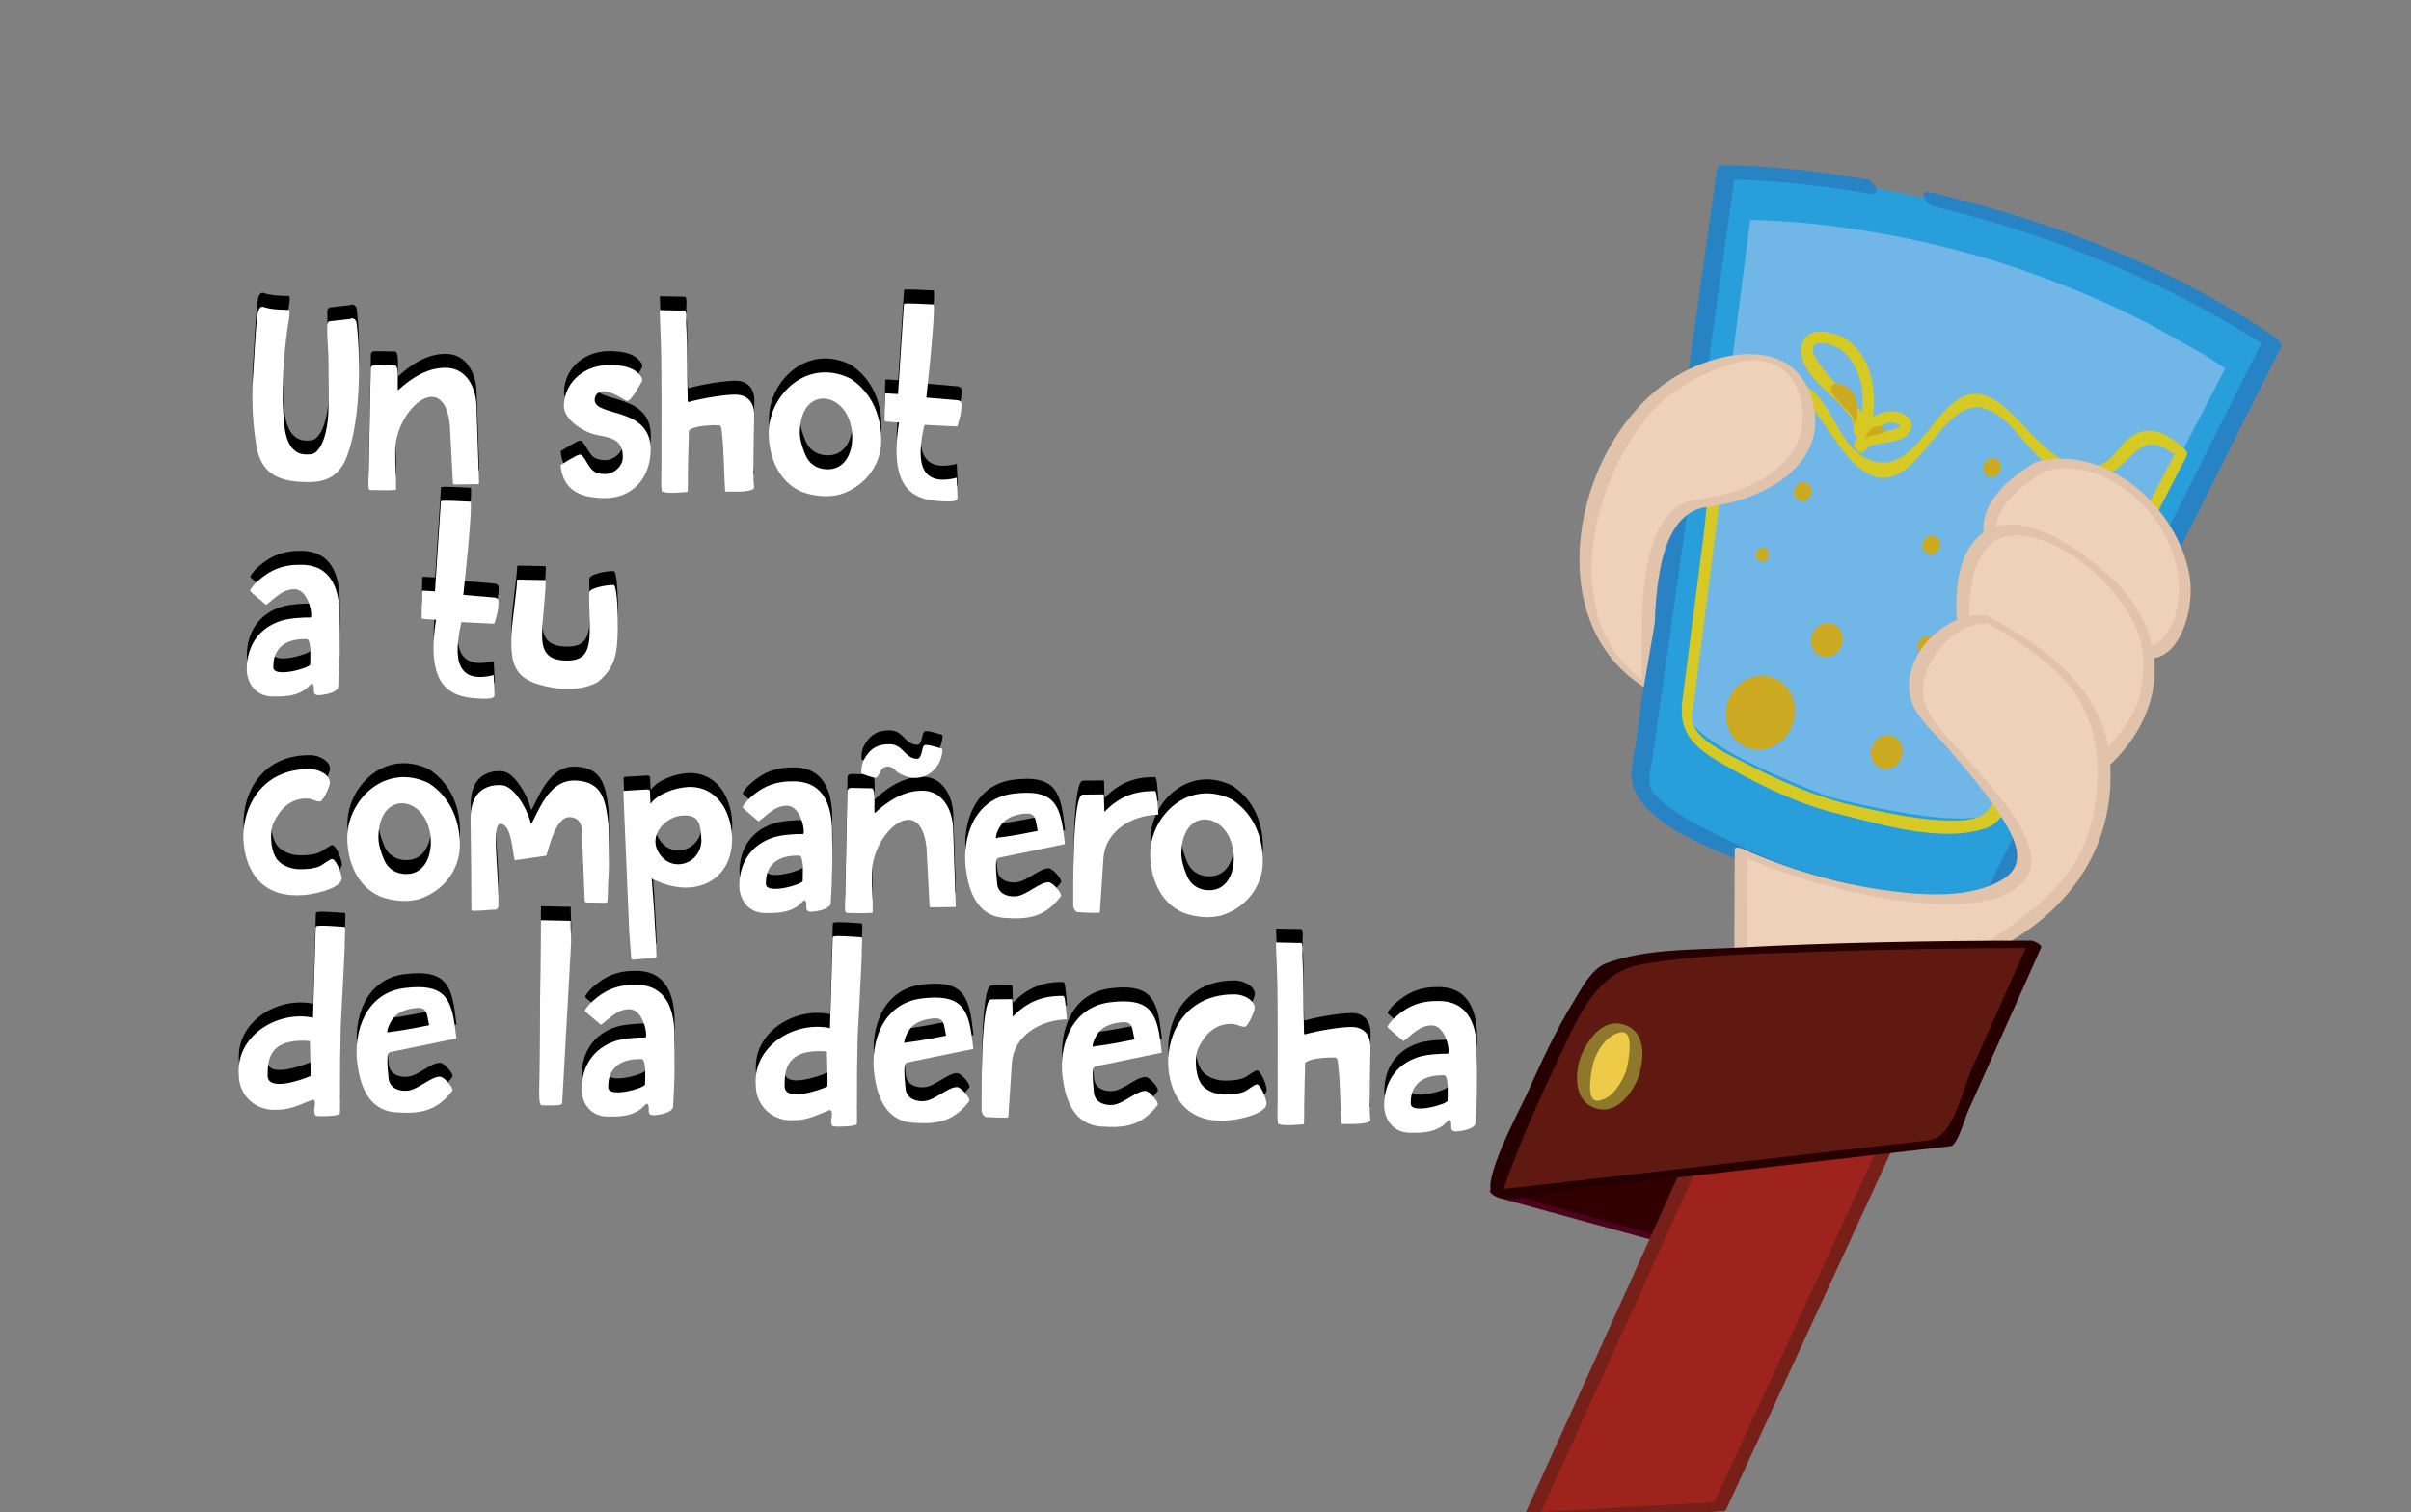 <?xml version="1.0" encoding="utf-8"?>
<!-- Generator: Adobe Illustrator 16.0.0, SVG Export Plug-In . SVG Version: 6.00 Build 0)  -->
<!DOCTYPE svg PUBLIC "-//W3C//DTD SVG 1.1//EN" "http://www.w3.org/Graphics/SVG/1.1/DTD/svg11.dtd">
<svg version="1.1" id="Capa_1" xmlns="http://www.w3.org/2000/svg" xmlns:xlink="http://www.w3.org/1999/xlink" x="0px" y="0px"
	 width="306.914px" height="192.5px" viewBox="0 0 306.914 192.5" enable-background="new 0 0 306.914 192.5" xml:space="preserve">
<rect x="0" y="0" width="306.914" height="192.5" fill="#808080" stroke="none"/>
<path fill="#289EDA" d="M245.918,25.369c3.182,0.739,6.548,1.634,10.037,2.724c20.175,6.305,33.293,15.584,33.293,15.584
	l-34.949,69.649c-2.259,4.5-24.532-1.414-24.532-1.414s-21.675-7.815-20.971-12.801l2.091-14.79l1.208-8.536l7.613-53.834
	c0,0,3.331-0.031,8.864,0.525c2.618,0.263,5.733,0.662,9.219,1.258"/>
<path fill="#2783C3" d="M246.133,26.271c13.453,3.202,26.403,8.296,38.329,15.313c1.172,0.69,2.326,1.415,3.466,2.16
	c1.234,0.804,0.043-0.26,0.175-0.525c-0.563,1.12-1.123,2.241-1.688,3.362c-6.271,12.5-12.544,24.999-18.817,37.498
	c-4.781,9.532-9.566,19.064-14.348,28.597c-2.185,4.352-17.11-0.107-20.712-0.931c-5.065-1.163-9.87-3.426-14.503-5.736
	c-2.62-1.307-5.407-2.761-7.425-4.923c-1.187-1.27-0.421-3.365-0.209-4.865c0.565-3.996,1.131-7.992,1.695-11.987
	c0.894-6.321,1.787-12.642,2.683-18.963c1.545-10.942,3.095-21.881,4.642-32.824c0.45-3.182,0.9-6.365,1.349-9.549
	c0.026-0.178,0.052-0.359,0.078-0.539c-0.679,0.417-0.734,0.586-0.166,0.506c1.117,0.006,2.232,0.071,3.349,0.129
	c4.685,0.248,9.349,0.879,13.976,1.642c1.595,0.262,0.668-1.622-0.428-1.803c-6.053-0.998-12.215-1.811-18.362-1.795
	c-0.315,0.002-0.604,0.209-0.649,0.528c-2.973,21.019-5.945,42.039-8.918,63.059c-0.471,3.326-0.941,6.651-1.412,9.977
	c-0.271,1.932-0.981,4.058-0.188,5.923c2.245,5.287,11.804,8.225,16.581,10.233c4.108,1.726,8.028,2.776,12.402,3.667
	c3.61,0.734,15.336,3.985,18.105-0.148c2.096-3.126,3.525-6.908,5.212-10.263c4.021-8.012,8.039-16.024,12.06-24.035
	c5.975-11.905,11.946-23.807,17.919-35.711c0.197-0.393-0.101-0.88-0.423-1.106c-13.059-9.157-28.805-15.03-44.201-18.695
	C244.14,24.095,245.074,26.018,246.133,26.271"/>
<path fill="#70B7E7" d="M273.679,41.292c-4.917-2.529-11.528-5.495-19.367-7.944c-17.54-5.478-31.514-5.337-31.514-5.337
	l-8.014,62.365c-0.611,4.336,18.236,11.13,18.236,11.13s19.363,5.143,21.328,1.231l28.913-55.837c0,0-1.088-0.771-3.112-1.998"/>
<path fill="#D7C924" d="M267.458,79.093c3.627-7.001,7.251-14.002,10.878-21.004c0.149-0.288,0.072-0.664-0.172-0.877
	c-2.184-1.917-4.474-3.405-7.082-1.493c-0.658,0.484-1.341,1.45-1.882,2.056c-2.903,3.259-6.126,1.414-8.46-0.502
	c-2.162-1.773-3.805-4.072-6.02-5.799c-7.614-5.936-9.477,9.953-16.75,7.062c-4.474-1.777-4.693-8.775-9.549-10.05
	c-2.873-0.756-6.153,2.587-7.73,4.516c-3.362,4.111-3.154,9.916-3.795,14.897c-0.912,7.099-1.824,14.198-2.737,21.294
	c-0.586,4.565,1.947,6.259,5.89,8.511c4.249,2.429,9.07,4.71,13.853,5.886c5.574,1.373,13.533,3.877,19.17,1.746
	c2.711-1.026,4.337-6.836,5.495-9.071c1.546-2.986,5.503-7.876,5.438-11.404c-0.005-0.252-0.179-0.517-0.409-0.619
	c-0.221-0.099-0.438-0.196-0.658-0.294c-0.865-0.384-1.526,0.938-0.654,1.326c0.389,0.173-7.189,14.486-7.845,15.752
	c-1.432,2.767-2.409,3.432-5.789,3.438c-4.209,0.009-8.5-0.97-12.59-1.883c-4.994-1.114-9.812-3.294-14.503-5.736
	c-1.957-1.019-6.505-3.035-6.151-5.782c0.336-2.622,0.674-5.243,1.012-7.865c0.94-7.313,1.879-14.628,2.819-21.941
	c0.364-2.84,0.824-4.752,2.56-7.271c2.054-2.983,5.951-5.74,9.106-1.787c1.81,2.269,3.049,4.81,5.18,6.829
	c7.567,7.174,10.566-9.528,16.9-6.901c4.02,1.667,5.697,6.939,9.984,8.32c1.815,0.586,3.141,0.526,4.95,0.03
	c3.245-0.89,4.353-5.946,8.44-2.886c0.521,0.389,0.806-0.443,0.281,0.565c-0.441,0.854-0.884,1.708-1.324,2.561
	c-1.248,2.408-2.494,4.814-3.741,7.22c-1.811,3.5-3.625,7.001-5.438,10.501C265.696,79.283,267.021,79.939,267.458,79.093"/>
<path fill="#D7C924" d="M237.994,54.858c1.502-4.784,0.117-12.175-6.003-12.627c-2.72-0.2-3.233,2.284-2.229,4.292
	c0.86,1.717,2.581,3.122,3.927,4.44c0.67,0.657,1.315,1.326,1.866,2.089c0.504,0.701,0.287,1.361,0.506,2.116
	c0.097,0.334,0.417,0.503,0.744,0.509c0.495,0.007,0.676-0.122,1.016-0.472c0.663-0.687-0.442-1.667-1.103-0.984
	c0-0.007,0.003-0.011,0.005-0.019c0.246,0.171,0.495,0.341,0.743,0.511c-0.173-0.591,0.021-1.146-0.284-1.766
	c-0.514-1.042-1.314-1.874-2.119-2.697c-0.848-0.866-6.962-6.837-2.976-6.542c3.165,0.234,4.815,3.677,5.009,6.418
	c0.106,1.467-0.111,3.036-0.551,4.44C236.26,55.473,237.71,55.759,237.994,54.858"/>
<path fill="#CBA921" d="M236.201,53.8c0,0,0.854-2.649-0.619-4.137c-1.477-1.491-3.266-0.883-2.182,0.69
	c0.939,1.363,2.838,2.477,2.556,3.434C235.905,53.955,236.156,53.947,236.201,53.8"/>
<path fill="#D7C924" d="M237.512,56.791c0.029-0.088-0.089,0.254,0.006-0.013c0.063-0.171,0.136-0.337,0.209-0.502
	c0.204-0.455,0.462-0.876,0.771-1.268c0.699-0.884,2.264-1.667,3.312-0.875c0.308,0.232-0.761,0.518-0.93,0.569
	c-0.646,0.195-1.327,0.278-1.992,0.396c-0.517,0.092-1.027,0.196-1.511,0.408c-0.229,0.1-0.446,0.225-0.626,0.404
	c-0.043,0.042-0.483,0.554-0.226,0.34c0.243-0.012,0.487-0.025,0.729-0.039c-0.037-0.026-0.074-0.052-0.112-0.077
	c0.138,0.206,0.273,0.414,0.41,0.621c-0.009-0.05-0.017-0.101-0.025-0.153c-0.155-0.931-1.63-0.855-1.474,0.084
	c0.069,0.426,0.189,0.608,0.547,0.848c0.19,0.128,0.554,0.101,0.729-0.04c0.209-0.17,0.313-0.431,0.516-0.576
	c0.286-0.208,0.726-0.261,1.063-0.332c0.989-0.215,1.987-0.312,2.948-0.651c1.354-0.475,2.128-2.007,0.799-3.012
	c-1.345-1.017-3.4-0.555-4.6,0.445c-0.954,0.793-1.622,1.952-1.988,3.128C235.783,57.406,237.23,57.693,237.512,56.791"/>
<path fill="#CBA921" d="M237.464,55.771c0,0,0.391-1.284,1.38-1.469c0.993-0.186,1.535,0.545,0.672,0.872
	c-0.743,0.281-1.798,0.203-1.951,0.66C237.539,55.914,237.443,55.841,237.464,55.771"/>
<path fill="#CBA921" d="M228.252,92.032c-0.782,2.51-3.283,3.959-5.58,3.242c-2.297-0.72-3.527-3.334-2.741-5.841
	c0.782-2.508,3.279-3.96,5.578-3.241C227.807,86.908,229.036,89.523,228.252,92.032"/>
<path fill="#CBA921" d="M234.455,82.064c-0.358,1.147-1.505,1.815-2.559,1.486c-1.054-0.329-1.616-1.528-1.257-2.679
	s1.506-1.816,2.559-1.486C234.252,79.716,234.814,80.916,234.455,82.064"/>
<path fill="#CBA921" d="M242.074,96.351c-0.361,1.147-1.506,1.815-2.56,1.487c-1.054-0.332-1.615-1.529-1.257-2.68
	c0.358-1.149,1.504-1.814,2.558-1.485C241.87,94,242.433,95.199,242.074,96.351"/>
<path fill="#CBA921" d="M246.427,82.626c-0.214,0.681-0.895,1.074-1.519,0.881c-0.626-0.196-0.96-0.908-0.746-1.591
	c0.213-0.681,0.892-1.075,1.518-0.88C246.305,81.231,246.639,81.942,246.427,82.626"/>
<path fill="#CBA921" d="M251.452,91.004c-0.208,0.673-0.884,1.064-1.504,0.872c-0.619-0.195-0.949-0.899-0.739-1.574
	c0.212-0.677,0.884-1.067,1.505-0.873C251.332,89.622,251.665,90.326,251.452,91.004"/>
<path fill="#CBA921" d="M268.948,64.323c-0.21,0.675-0.884,1.067-1.505,0.873c-0.619-0.194-0.948-0.897-0.737-1.574
	c0.21-0.674,0.883-1.065,1.504-0.871C268.828,62.943,269.158,63.648,268.948,64.323"/>
<path fill="#CBA921" d="M259.258,76.411c-0.203,0.646-0.847,1.02-1.438,0.833c-0.592-0.186-0.909-0.857-0.707-1.506
	c0.201-0.646,0.846-1.019,1.437-0.834C259.142,75.088,259.46,75.763,259.258,76.411"/>
<path fill="#CBA921" d="M254.65,59.856c-0.2,0.648-0.845,1.021-1.438,0.837c-0.593-0.186-0.909-0.861-0.706-1.508
	c0.2-0.646,0.845-1.02,1.437-0.834C254.536,58.536,254.854,59.211,254.65,59.856"/>
<path fill="#CBA921" d="M246.931,69.733c-0.2,0.645-0.845,1.021-1.438,0.836c-0.592-0.186-0.907-0.861-0.707-1.507
	c0.203-0.648,0.846-1.021,1.438-0.834C246.815,68.413,247.134,69.088,246.931,69.733"/>
<path fill="#CBA921" d="M230.568,62.915c-0.201,0.647-0.847,1.021-1.438,0.835c-0.593-0.185-0.911-0.859-0.708-1.505
	c0.202-0.645,0.846-1.02,1.438-0.834C230.453,61.595,230.771,62.27,230.568,62.915"/>
<path fill="#CBA921" d="M225.129,70.866c-0.15,0.482-0.63,0.759-1.07,0.621c-0.441-0.135-0.677-0.64-0.527-1.121
	c0.15-0.481,0.632-0.758,1.072-0.621C225.042,69.882,225.28,70.385,225.129,70.866"/>
<path fill="#EED1B9" d="M216.72,64.059c0,0,15.156-1.616,13.414-12.31c-1.745-10.691-14.584-5.864-20.353-0.098
	c-4.648,4.65-15.328,26.973-0.02,35.761l0.574-12.221c0,0,0.746-6.54,1.995-8.631C213.684,64.3,216.72,64.059,216.72,64.059"/>
<path fill="#E1C2AA" d="M217.33,64.536c7.025-0.822,15.836-5.334,13.309-13.784c-2.42-8.086-12.012-6.113-17.515-2.715
	c-12.559,7.758-17.664,30.922-3.7,39.529c0.155,0.096,1.114,0.6,1.133,0.157C210.833,81.846,209.282,65.524,217.33,64.536
	c0.553-0.068-0.79-1.009-1.223-0.956c-8.522,1.047-6.849,17.337-7.139,23.521c0.378,0.053,0.757,0.106,1.134,0.158
	c-11.8-7.274-7.927-25.101-0.362-34.272c2.076-2.518,5.04-4.452,8.033-5.71c1.781-0.749,3.932-1.506,5.896-1.393
	c4.783,0.276,6.509,5.167,5.6,9.068c-1.292,5.551-8.091,8.036-13.162,8.627C215.557,63.645,216.897,64.586,217.33,64.536"/>
<path fill="#EED1B9" d="M259.699,59.407c3.127-1.071,12.953,0.039,17.111,9.948c4.158,9.906-2.642,16.537-5.483,13.266
	C268.488,79.349,240.474,70.381,259.699,59.407"/>
<path fill="#E1C2AA" d="M260.264,59.978c9.874-2.67,20.367,10.201,16.211,19.438c-2.334,5.184-5.592,2.029-9.012,0.164
	c-3.933-2.144-8.335-4.179-11.429-7.512c-4.68-5.044-0.361-9.341,4.363-12.158c0.607-0.362-0.82-1.347-1.396-1.005
	c-5.91,3.525-9.253,8.529-3.679,14.025c4.364,4.302,10.386,6.538,15.409,9.883c5.968,3.97,8.828-4.567,7.998-9.493
	c-1.43-8.512-10.483-16.949-19.595-14.483C258.316,59.059,259.653,60.142,260.264,59.978"/>
<path fill="#EED1B9" d="M249.919,79.086c0,0-1.498-18.03,13.053-9.186c14.553,8.845,10.248,18.143,9.767,20.666
	c-0.481,2.527-5.444,6.867-5.444,6.867S249.312,85.673,249.919,79.086"/>
<path fill="#E1C2AA" d="M250.744,79.337c-0.342-4.551,0.638-11.813,6.699-11.16c5.701,0.614,12.554,6.745,14.586,11.998
	c0.991,2.559,0.998,5.223,0.45,7.871c-0.655,3.174-2.363,4.948-4.363,7.449c-0.908,1.138-1.888,1.126-0.554,1.45
	c-0.727-0.176-1.752-1.202-2.33-1.613C260.545,91.986,250.674,85.856,250.744,79.337c0.009-0.712-1.64-1.304-1.649-0.502
	c-0.049,4.643,4.745,8.673,7.894,11.45c3.095,2.727,6.409,5.251,9.857,7.52c0.29,0.19,0.825,0.422,1.141,0.143
	c8.335-7.404,8.557-17.899-0.22-25.316c-3.608-3.048-11.397-8.644-16.012-4.224c-2.575,2.467-2.911,7.079-2.66,10.428
	C249.148,79.544,250.803,80.11,250.744,79.337"/>
<path fill="#EED1B9" d="M253.031,78.908c0,0,9.788,5.155,12.953,10.952c3.169,5.796,1.756,14.738-0.303,19.215
	c-2.98,6.478-13.404,11.943-13.404,11.943l-30.697,1.756l0.057-14.32c0,0,22.658,10.229,34.561,3.698
	c6.73-3.69-11.479-19.984-12.185-22.908C243.311,86.32,246.866,77.555,253.031,78.908"/>
<path fill="#E1C2AA" d="M252.84,79.291c3.383,1.811,6.734,4.069,9.46,6.773c4.906,4.865,5.502,11.752,4.029,18.225
	c-1.166,5.13-4.049,8.743-8.172,11.948c-1.695,1.319-4.924,3.831-6.561,4.245c-4.895,1.238-11.041,0.631-16.065,0.919
	c-4.791,0.274-9.581,0.548-14.371,0.823c0.41,0.276,0.82,0.553,1.23,0.83c0.019-4.773,0.036-9.547,0.055-14.321
	c-0.334,0.035-0.668,0.069-1.001,0.103c4.898,2.192,10.125,3.834,15.374,4.928c5.11,1.064,17.111,3.212,21.01-1.879
	c3.059-3.994-4.132-11.403-6.347-14.075c-1.914-2.311-4.608-4.615-6.052-7.262c-2.481-4.552,2.804-11.731,7.833-11.109
	c1.139,0.14,0.177-0.982-0.462-1.061c-5.327-0.658-11.378,5.644-9.398,11.119c0.719,1.99,2.971,3.915,4.306,5.478
	c2.413,2.825,4.914,5.647,6.91,8.793c1.66,2.618,3.693,6.056,0.427,8.124c-4.062,2.572-10.31,2.108-14.824,1.489
	c-6.274-0.859-12.604-2.722-18.393-5.31c-0.197-0.088-1.001-0.38-1.002,0.102c-0.019,4.774-0.037,9.547-0.055,14.32
	c-0.002,0.474,0.842,0.853,1.229,0.831c6.251-0.356,12.502-0.714,18.752-1.072c4.239-0.243,9.745,0.503,13.58-1.511
	c9.364-4.922,15.099-13.271,14.249-24.039c-0.695-8.814-8.098-14.29-15.357-18.176C252.294,78.028,251.907,78.792,252.84,79.291"/>
<polygon fill="#310000" points="210.961,157.644 214.855,149.154 190.437,152.007 "/>
<path fill="#4D031E" d="M211.746,158.041c1.299-2.831,2.597-5.661,3.896-8.49c0.227-0.494-1.067-0.932-1.387-0.895
	c-8.139,0.95-16.279,1.899-24.419,2.852c-0.722,0.084,0.681,0.92,0.861,0.97c6.841,1.88,13.681,3.758,20.521,5.637
	c1.1,0.302-0.014-0.802-0.521-0.94c-6.84-1.88-13.681-3.758-20.523-5.638c0.288,0.324,0.572,0.646,0.861,0.97
	c8.139-0.95,16.279-1.9,24.419-2.851c-0.464-0.299-0.925-0.599-1.386-0.896c-1.299,2.83-2.599,5.659-3.896,8.49
	C209.961,157.715,211.544,158.484,211.746,158.041"/>
<polygon fill="#9F231D" points="218.934,191.814 239.958,146.191 214.855,149.155 194.9,193.189 "/>
<path fill="#77201A" d="M219.721,192.21c7.007-15.209,14.016-30.415,21.022-45.623c0.25-0.539-0.785-1.03-1.187-0.984
	c-7,0.827-13.999,1.655-20.998,2.479c-0.597,0.071-4.181-0.007-4.499,0.701c-0.796,1.753-1.591,3.506-2.385,5.261
	c-5.854,12.917-11.708,25.832-17.561,38.749c-0.253,0.556,0.788,1.006,1.188,0.981c8.011-0.458,16.022-0.915,24.033-1.375
	c1.019-0.058-0.188-1.208-0.802-1.174c-8.012,0.459-16.023,0.917-24.035,1.375c0.395,0.328,0.792,0.655,1.188,0.983
	c5.662-12.495,11.325-24.991,16.988-37.485c0.934-2.059,1.866-4.119,2.8-6.177c0.252-0.56-0.468-0.151,0.521-0.267
	c1.375-0.163,2.751-0.325,4.125-0.488c6.746-0.796,13.493-1.592,20.239-2.388c-0.396-0.329-0.793-0.656-1.188-0.984
	c-7.007,15.208-14.016,30.416-21.022,45.623C217.861,192.035,219.44,192.814,219.721,192.21"/>
<path fill="#601911" d="M259.051,120.224l-11.262,25.226c0,0-56.652,6.518-57.353,6.558c-0.7,0.039,9.538-25.596,14.279-28.675
	C209.456,120.25,259.051,120.224,259.051,120.224"/>
<path fill="#260000" d="M258.264,119.828c-2.405,5.391-4.814,10.781-7.222,16.172c-1.35,3.027-2.34,8.811-5.566,9.181
	c-13.783,1.584-27.565,3.17-41.349,4.746c-4.68,0.534-9.358,1.086-14.041,1.59c0.551-0.059,0.976,0.972,1.46-0.531
	c0.402-1.255,0.896-2.484,1.374-3.714c1.574-4.039,3.341-8.008,5.215-11.918c2.418-5.049,4.701-11.47,10.723-12.549
	c7.307-1.31,14.941-1.356,22.339-1.621c9.486-0.341,18.983-0.49,28.472-0.499c0.481,0-0.832-0.926-1.236-0.924
	c-12.5,0.009-25.021,0.225-37.502,0.897c-5.25,0.281-11.473,0.091-16.476,1.99c-1.913,0.726-3.177,3.288-4.167,4.899
	c-2.314,3.762-4.167,7.835-5.97,11.86c-0.667,1.486-6.105,11.557-4.205,12.723c2.036,1.247,6.784-0.315,8.927-0.561
	c14.576-1.659,29.147-3.336,43.718-5.012c1.854-0.211,3.706-0.425,5.561-0.639c0.841-0.094,1.871-3.688,2.169-4.36
	c3.118-6.98,6.234-13.96,9.35-20.94C260.002,120.247,258.415,119.49,258.264,119.828"/>
<path fill="#EECA49" d="M207.751,136.833c-0.999,2.667-3.074,4.353-4.632,3.767c-1.562-0.583-2.017-3.22-1.019-5.886
	c1.001-2.665,3.076-4.352,4.636-3.766C208.296,131.531,208.751,134.169,207.751,136.833"/>
<path fill="#8E782B" d="M206.966,136.437c-0.632,1.518-1.683,3.436-3.501,3.692c-1.853,0.261-0.757-4.488-0.579-5.02
	c0.516-1.53,1.767-3.447,3.504-3.692C208.241,131.157,207.145,135.904,206.966,136.437c-0.222,0.654,1.37,1.387,1.572,0.792
	c0.683-2.027,1.112-5.385-1.269-6.554c-2.81-1.379-4.961,1.259-5.955,3.643c-0.819,1.966-1.023,5.431,1.271,6.555
	c2.809,1.378,4.959-1.258,5.953-3.644C208.799,136.601,207.215,135.837,206.966,136.437"/>
<polygon fill="#2783C3" points="208.809,90.017 212.12,70.791 212.661,80.277 210.518,94.202 "/>
<path d="M32.798,38.313c0.035-0.289,0.163-1.058,0.65-1.047c1.029,0.363,2.233,0.387,3.322,0.409l0.087,0.114
	c0,0,0.023,0.234,0.021,0.317c-0.003,0.116-0.039,0.43-0.039,0.488c-0.589,3.489-1.194,9.271-0.573,14.194
	c0.2,1.469,0.851,3.261,2.657,3.296c0.492,0.008,0.979,0.021,1.357-0.344c1.197-1.154,1.51-3.76,1.543-5.25
	c0.038-1.923,0.022-4.018,0.002-5.939c0.007-1.667-0.189-3.305-0.156-4.94c0.004-0.144,0.123-0.458,0.294-0.481l2.62-0.295
	c0.023-0.026,0.201-0.079,0.256-0.078c0.205,0.005,0.433,0.151,0.453,0.354c0.001-0.06,0.036-0.086,0.036-0.086
	c0.167,0.003,1.24,10.871-1.128,17.254c-0.91,2.42-2.479,3.365-5.062,3.312l-0.404-0.009c-3.324-0.066-5.542-1.115-6.096-4.714
	c-0.409-2.505-0.536-4.918-0.488-7.44C32.6,39.458,32.734,38.597,32.798,38.313"/>
<path d="M47.212,45.09c0.003-0.229,0.267-0.398,0.495-0.392l2.583,0.049c0.603,0.012,0.262,2.736,0.393,3.167
	c2.956-2.724,5.082-2.882,6.173-2.862c2.467,0.051,3.682,2.373,3.806,4.638l0.346,10.083c-0.001,0.03-0.062,0.087-0.087,0.085
	l-3.076,0.054c-0.056-0.031-0.167-0.094-0.167-0.122l-0.394-7.499c-0.801-7.247-6.847-1.943-6.952,3.189
	c-0.035,1.61,0.134,3.22,0.104,4.824l-0.007,0.288c-0.893,0.069-1.636,0.052-2.526,0.036l-0.804-0.017l-0.17-0.205
	c0,0-0.024-0.172-0.022-0.257L47.212,45.09z"/>
<path d="M73.822,56.1c0.11,0.004,0.173,0.003,0.284,0.092c1.009,1.224,0.958,2.346,2.879,2.384c1.121,0.021,2.289-0.928,2.313-2.105
	c0.043-2.152-1.327-2.524-3.187-2.849c-1.631-0.26-4.351-1.926-4.315-3.732c0.066-3.186,2.833-5.252,5.845-5.192
	c1.374,0.03,2.922,0.147,3.846,1.313l0.03,0.029c0.167,0.205,0.255,0.349,0.247,0.579c0,0.026-0.03,0.142-0.03,0.142
	c-0.3,0.542-1.398,2.499-1.802,2.489l-0.203-0.002l-0.195-0.121c-0.713-0.415-1.817-1.069-2.653-1.085
	c-0.627-0.013-1.153,0.408-1.166,1.069c-0.044,2.265,7.245,0.775,7.13,6.485c-0.068,3.413-2.246,6.123-6.005,6.045
	c-2.236-0.045-4.434-0.575-5.194-2.884c-0.079-0.231-0.271-0.813-0.261-1.329C71.384,57.428,73.475,56.092,73.822,56.1"/>
<path d="M84.187,60.042C84.165,52.752,84.342,45.35,84,38.081l0.009-0.374l3.185,0.066c0.055,0.002,0.113,0.062,0.115,0.088
	c0.161,0.608,0.036,0.808,0.053,1.466c0.207,4.194,0.085,5.798,0.2,9.961c0.03,0.117,0.084,0.117,0.143,0.119
	c0.029,0.001,0.086-0.026,0.086-0.026c1.385-0.401,4.469-0.944,5.905-0.913c1.55,0.028,2.356,1.078,2.328,2.597l-0.082,8.266
	c-0.001,0.143,0.044,0.692,0.067,0.833l-0.003,0.141c-0.009,0.577-2.535,0.527-3.278,0.51l-0.317-0.002l-0.084-0.09
	c-0.115-1.409-0.148-5.369-0.4-7.271c-0.023-0.227-0.034-1.093-0.377-1.103c-0.832-0.016-3.274,0.052-3.832,0.702
	c-0.033,0.202-0.074,3.673-0.078,3.845l-0.077,3.874l-0.059,0.085c-0.518,0.017-2.505,0.294-3.244-0.067
	C84.263,60.673,84.188,60.156,84.187,60.042"/>
<path d="M108.258,46.411c2.946,1.921,4.001,5.071,3.937,8.083c-0.054,2.756-1.859,5.443-4.865,6.557
	c-1.561,0.573-3.564,0.392-5.19-0.188c-3.243-1.356-4.32-4.911-4.259-7.66C97.971,48.44,102.771,43.742,108.258,46.411
	 M102.523,56.08c0.436,1.128,1.424,1.864,2.775,1.89c2.38,0.05,3.17-2.205,3.203-3.868c0.12-5.994-6.537-7.306-6.667-0.908
	C101.812,54.17,102.141,55.147,102.523,56.08"/>
<path d="M115.077,36.933c0.086-0.087,0.175-0.144,3.816,0.046c0.019,0.49,0.106,1.953-0.957,11.863l3.954,0.339
	c0.426,0.035,0.536,0.325,0.529,0.612c-0.021,1.092-0.204,1.545-0.507,2.627c-0.005,0.115-0.176,0.086-0.288,0.084l-3.932-0.193
	c-1.041,4.539-0.706,7.935,4.112,6.738c-0.012,0.692,0.104,1.781,0.089,2.619c-0.006,0.427-0.955,0.407-1.351,0.4
	c-3.848-0.077-7.503-0.955-6.088-10.053c-0.145-0.004-1.546-0.09-1.665-0.118c-0.054-0.003-0.166-0.094-0.166-0.094l0.071-3.439
	c0,0,0.114-0.059,0.171-0.056l1.465,0.087L115.077,36.933z"/>
<path d="M31.429,83.273c0.06-2.754,1.454-5.047,4.311-5.995c1.131-0.379,3.058-0.456,3.8-0.438c0.347,0.004-0.158-3.565-2.022-3.603
	c-1.55-0.032-2.546,1.211-3.625,1.991c0,0-2.033-1.704-2.034-1.759c0.007-0.288,0.446-0.684,0.623-0.936
	c1.903-1.855,3.664-2.45,5.989-2.404c3.845,0.077,4.722,3.281,4.782,6.323l-0.005,0.26c0.083,2.988,0.019,6.057-0.187,9.034
	c-0.09,0.287-0.563,0.822-2.402,0.986l-0.115-0.002c-1.06-0.021-0.205-1.18-0.827-1.479c-0.439,0.306-0.59,0.652-1.11,0.923
	c-1.104,0.697-2.571,0.755-3.92,0.727c-2.146-0.042-3.205-1.702-3.259-3.425L31.429,83.273z M39.502,82.807l0.015-0.716
	c0.022-0.975,0.025-2.495-0.465-2.509c-4.389-0.086-4.248,3.075-4.234,3.677C34.962,84.55,39.495,83.267,39.502,82.807"/>
<path d="M56.138,62.048c0.089-0.082,0.177-0.142,3.819,0.049c0.015,0.489,0.102,1.953-0.956,11.864l3.948,0.335
	c0.434,0.041,0.544,0.328,0.537,0.613c-0.026,1.092-0.208,1.549-0.514,2.627c-0.002,0.117-0.175,0.086-0.287,0.084l-3.93-0.193
	c-1.04,4.54-0.708,7.932,4.113,6.741c-0.02,0.688,0.105,1.78,0.088,2.611c-0.009,0.433-0.955,0.413-1.357,0.403
	c-3.844-0.078-7.499-0.953-6.078-10.054c-0.149-0.003-1.551-0.087-1.667-0.117c-0.055,0-0.167-0.091-0.167-0.091l0.07-3.439
	c0,0,0.115-0.059,0.177-0.058l1.458,0.088L56.138,62.048z"/>
<path d="M65.834,72.116l0.087-0.109l3.445,0.07c0.173,0.001,0.11,0.258,0.109,0.287c-0.046,2.208-0.401,4.354-0.446,6.533
	c-0.043,2.18,0.593,3.371,3.001,3.422l0.114-0.002c2.384,0.049,2.895-1.262,2.947-3.7c0.029-1.634-0.106-3.272-0.071-4.938
	c0.012-0.632,2.368-0.984,2.854-0.973l0.319,0.007c0.422,0.524,0.49,4.142,0.476,4.801l-0.021,1.032
	c-0.055,2.754-0.269,4.675-2.543,6.521c-2.202,1.189-4.982,1.024-7.468,0.309c-3.335-0.984-3.581-3-3.517-6.242
	C65.253,76.812,65.81,73.407,65.834,72.116"/>
<path d="M37.502,112.203c-5.361-0.108-6.553-4.871-6.5-7.649l0.003-0.255c0.231-4.358,3.068-8.265,8.576-8.152
	c1,0.021,2.453,0.711,2.428,1.745c-0.003,0.403-0.847,2.392-1.278,2.381c-0.575-0.013-0.998-0.364-1.627-0.376
	c-2.181-0.045-3.475,1.422-4.254,3.069c-0.508,1.053-0.407,3.32,0.256,4.396c0.499,0.93,1.75,1.473,2.867,1.522l0.264,0.006
	c0.796,0.015,1.895-0.076,2.586-0.438c0.232-0.109,1.195-0.865,1.485-0.858c0.458,0.012,1.221,1.862,1.209,2.465
	c-0.023,1.376-4.091,2.156-5.179,2.135C38.049,112.212,37.765,112.209,37.502,112.203"/>
<path d="M54.609,97.943c2.947,1.919,4.004,5.073,3.942,8.083c-0.058,2.755-1.862,5.445-4.866,6.559
	c-1.562,0.573-3.568,0.391-5.193-0.188c-3.244-1.357-4.32-4.911-4.263-7.663C44.326,99.973,49.125,95.276,54.609,97.943
	 M48.88,107.611c0.432,1.13,1.425,1.867,2.774,1.894c2.379,0.047,3.173-2.205,3.203-3.868c0.122-5.997-6.537-7.306-6.667-0.912
	C48.172,105.702,48.494,106.683,48.88,107.611"/>
<path d="M59.92,102.266c0.068-3.471,2.206-4.117,3.755-4.087l0.203,0.009c1.573,0.085,3.239,2.961,3.748,4.923l0.083-0.085
	l0.239-0.453c1.077-2.218,2.428-5.029,5.208-4.976c3.645,0.075,3.963,2.665,4.312,5.54c0.185,6.231-0.056,6.858-0.113,9.667
	c-0.002,0.177-0.006,0.374-0.295,0.369l-2.38-0.047c-0.059-0.001-0.227-0.123-0.226-0.178l-0.286-7.007
	c-0.059-1.35,0.33-3.637-1.652-3.679c-1.921-0.039-2.758,4.621-2.966,4.904l-4,0.583c-0.325-1.098-0.399-4.599-1.83-4.629
	c-0.318-0.006-0.467,0.304-0.576,1.449c-0.056,2.897,0.37,5.863,0.315,8.589l-0.01,0.518c-0.06,0.227-0.179,0.338-0.378,0.362
	c-0.86,0.012-1.871,0.163-2.79,0.144c-0.027,0.001-0.228,0.023-0.252-0.118L59.92,102.266z"/>
<path d="M79.381,99.215c-0.026-0.088-0.017-0.317,0.178-0.312l2.875-0.17c0.028,0,0.17,0.031,0.198,0.061
	c0.028,0,0.116,0.087,0.116,0.087l0.079,1.699c0.828-1.249,3.112-2.065,4.693-2.147c0.142,0.004,0.284-0.02,0.429-0.017
	c3.183,0.062,5.054,2.855,5.243,6.161c0.025,0.231,0.023,0.428,0.017,0.629c-0.104,5.365-5.031,7.56-10.229,4.876
	c0.303,3.649,0.315,4.222,0.529,7.901c0.018,0.515,0.075,1.979,0.073,2.069l-0.088,0.115c0,0-1.353,0.113-1.897,0.16l-1.095,0.092
	l-0.113-0.088c0-0.029-0.141-1.523-0.273-3.477C79.374,99.502,79.381,99.387,79.381,99.215 M83.988,106.97
	c1.701,2.447,5.257,1.196,5.317-1.756c0.005-0.116-0.021-0.231-0.025-0.344c-0.104-1.634-0.229-2.793-2.063-2.83
	c-0.117-0.001-0.259,0.025-0.401,0.025C84.889,102.167,82.316,104.529,83.988,106.97"/>
<path d="M94.129,110.848c0.057-2.755,1.452-5.05,4.31-5.995c1.128-0.383,3.053-0.456,3.796-0.442
	c0.346,0.006-0.154-3.562-2.019-3.602c-1.55-0.029-2.552,1.212-3.629,1.997c0,0-2.031-1.706-2.034-1.762
	c0.01-0.288,0.447-0.684,0.625-0.935c1.905-1.858,3.664-2.452,5.99-2.409c3.844,0.08,4.727,3.284,4.781,6.324l-0.008,0.26
	c0.083,2.986,0.021,6.056-0.182,9.035c-0.093,0.285-0.562,0.823-2.402,0.986l-0.113-0.002c-1.062-0.021-0.205-1.179-0.835-1.482
	c-0.431,0.307-0.589,0.651-1.105,0.927c-1.104,0.694-2.571,0.753-3.921,0.724c-2.148-0.044-3.206-1.7-3.256-3.423L94.129,110.848z
	 M102.201,110.383l0.012-0.717c0.025-0.976,0.027-2.494-0.462-2.507c-4.39-0.086-4.252,3.072-4.235,3.674
	C97.662,112.127,102.197,110.842,102.201,110.383"/>
<path d="M107.888,98.929c0.006-0.229,0.267-0.396,0.493-0.391l2.582,0.053c0.606,0.012,0.265,2.731,0.396,3.167
	c2.952-2.728,5.078-2.886,6.169-2.862c2.47,0.051,3.684,2.371,3.813,4.64l0.339,10.081c0.002,0.027-0.061,0.085-0.088,0.083
	l-3.069,0.054c-0.056-0.028-0.175-0.088-0.171-0.116l-0.393-7.501c-0.805-7.246-6.849-1.947-6.955,3.19
	c-0.026,1.607,0.137,3.22,0.105,4.826l-0.008,0.284c-0.89,0.07-1.635,0.056-2.525,0.038l-0.802-0.017l-0.172-0.205
	c0,0-0.021-0.176-0.019-0.259L107.888,98.929z M110.183,94.614c0.74-1.16,1.641-1.663,3.134-1.63
	c1.691,0.032,1.887,1.815,3.437,1.847c0.742,0.019,0.521-1.767,1.066-1.755c0.345,0.005,0.633,0.012,2.173,0.506
	c-0.041,2.033-1.513,3.727-3.607,3.687c-0.661-0.015-1.368-0.29-1.965-0.616c-0.425-0.268-0.76-0.82-1.307-0.831
	c-1.264-0.024-1.004,1.445-1.72,1.428c-0.2-0.002-1.63-0.434-1.743-0.608C109.675,95.551,109.824,95.211,110.183,94.614"/>
<path d="M122.957,108.762c-0.468-3.88,1.042-8.876,6.07-9.494c4.893-0.588,5.922,1.127,6.41,5.27l0.151,1.152l-8.47,1.745
	c-0.035,0.003-0.207,0.173-0.236,0.258c-0.063,0.173-0.188,0.654,0.08,3.13c0.147,1.178,1.316,1.633,2.433,1.513
	c1.384-0.175,2.966-1.808,4.112-1.783c0.486,0.009,1.527,1.206,1.573,1.638l-0.004,0.145c-2,2.6-4.044,2.99-7.198,2.752
	C124.298,114.846,123.302,111.522,122.957,108.762 M127.783,102.862c-0.382,0.334-0.971,1.357-0.986,1.96l-0.006,0.116l0.264-0.053
	c0.026-0.003,0.08-0.028,0.114-0.029c0.776-0.098,1.579-0.167,4.952-0.845c0,0,0.002-0.03-0.026-0.113
	c-0.05-0.348-0.263-1.271-0.26-1.303c-0.239-0.862-0.843-0.849-1.648-0.747C129.381,101.945,128.338,102.271,127.783,102.862"/>
<path d="M136.636,113.514c0.028-1.375-0.179-14.007,1.202-14.124c0.173,0.003,1.666-0.021,2.699-0.031l0.071,2.24
	c1.698-1.773,3.643-2.713,6.452-2.656c0.17,0.206,0.224,0.378,0.424,2.997c-3.496,0.07-6.755,2.157-6.995,5.512l-0.451,6.876
	l-0.063,0.088c-0.03,0.025-0.864,0.069-2.812-0.059C136.853,114.233,136.63,113.829,136.636,113.514"/>
<path d="M156.824,100.002c2.951,1.924,4.004,5.078,3.944,8.085c-0.06,2.759-1.862,5.446-4.866,6.561
	c-1.564,0.574-3.57,0.393-5.197-0.188c-3.24-1.356-4.315-4.91-4.263-7.666C146.541,102.035,151.343,97.34,156.824,100.002
	 M151.091,109.674c0.437,1.13,1.428,1.869,2.778,1.894c2.379,0.049,3.171-2.206,3.205-3.869c0.117-5.998-6.538-7.305-6.671-0.912
	C150.385,107.763,150.708,108.747,151.091,109.674"/>
<path d="M39.85,138.214c-2.057,0.792-2.869,1.345-5.046,1.302c-2.556-0.052-4.438-2.069-4.39-4.565
	c-0.022-0.171-0.021-0.342-0.014-0.545c0.094-4.618,5.172-7.527,9.458-6.61l0.35-11.53c0.033-0.199,0.204-0.282,3.675-0.038
	c0.112,0.147,0.079,0.286,0.078,0.427c-0.098,4.711-0.503,9.374-0.602,14.056c-0.061,2.957-0.002,5.905-0.065,8.922l-0.009,0.373
	c-0.208,0.311-2.1,0.33-2.585,0.318c-0.063,0-0.349-0.032-0.433-0.035c-0.254-0.092-0.25-0.58-0.248-0.724
	C40.028,139.191,40.308,138.311,39.85,138.214 M39.54,135.222l0.014-0.689c-0.012-0.919-0.07-3.761-0.1-3.762
	c-0.256-0.034-0.544-0.039-0.771-0.043c-4.421-0.089-4.563,2.549-4.59,4.156l-0.008,0.256
	C34.044,137.207,38.317,135.771,39.54,135.222"/>
<path d="M45.482,133.506c-0.464-3.881,1.041-8.877,6.072-9.489c4.894-0.595,5.922,1.122,6.411,5.264l0.152,1.15l-8.477,1.749
	c-0.031,0.004-0.2,0.169-0.23,0.256c-0.064,0.172-0.186,0.658,0.079,3.131c0.148,1.177,1.314,1.633,2.437,1.515
	c1.382-0.175,2.964-1.81,4.112-1.78c0.484,0.008,1.523,1.204,1.571,1.635l-0.001,0.146c-2.003,2.597-4.05,2.986-7.203,2.751
	C46.823,139.588,45.829,136.266,45.482,133.506 M50.307,127.604c-0.374,0.339-0.971,1.357-0.98,1.96l-0.007,0.116l0.262-0.052
	c0.03-0.001,0.083-0.028,0.116-0.028c0.777-0.098,1.581-0.168,4.953-0.845c0,0,0.001-0.029-0.028-0.115
	c-0.054-0.347-0.258-1.27-0.257-1.297c-0.246-0.867-0.847-0.851-1.654-0.752C51.904,126.691,50.867,127.016,50.307,127.604"/>
<path d="M68.868,115.381l3.784,0.079c-0.016,0.944,0.08,1.835,0.063,2.784l-0.012,0.285l-1.122,20.181
	c-0.09,0.286-1.124,0.265-2.299,0.242l-0.287-0.006c-0.431-0.067-0.288-1.44-0.341-1.755L68.868,115.381z"/>
<path d="M74.061,136.754c0.06-2.755,1.45-5.051,4.309-5.999c1.13-0.379,3.054-0.454,3.8-0.44c0.341,0.007-0.155-3.562-2.024-3.599
	c-1.545-0.031-2.549,1.209-3.628,1.99c0,0-2.029-1.705-2.029-1.762c0.008-0.285,0.443-0.681,0.62-0.932
	c1.905-1.86,3.665-2.453,5.989-2.408c3.846,0.077,4.728,3.28,4.782,6.324l-0.005,0.261c0.083,2.983,0.021,6.054-0.182,9.036
	c-0.091,0.283-0.566,0.82-2.404,0.982l-0.111-0.003c-1.064-0.021-0.208-1.176-0.837-1.481c-0.432,0.31-0.586,0.654-1.104,0.929
	c-1.106,0.693-2.569,0.75-3.919,0.722c-2.151-0.045-3.207-1.697-3.258-3.423L74.061,136.754z M82.132,136.285l0.018-0.719
	c0.021-0.975,0.02-2.494-0.471-2.503c-4.386-0.091-4.249,3.069-4.231,3.671C77.594,138.029,82.127,136.744,82.132,136.285"/>
<path d="M105.66,139.54c-2.056,0.794-2.87,1.349-5.051,1.306c-2.549-0.051-4.432-2.072-4.385-4.566
	c-0.024-0.17-0.02-0.341-0.015-0.544c0.09-4.617,5.17-7.529,9.458-6.612l0.349-11.529c0.034-0.202,0.206-0.281,3.672-0.04
	c0.111,0.148,0.082,0.288,0.079,0.428c-0.094,4.708-0.504,9.377-0.602,14.055c-0.06,2.955-0.001,5.908-0.064,8.924l-0.009,0.373
	c-0.204,0.311-2.099,0.33-2.584,0.32c-0.063,0-0.347-0.033-0.434-0.037c-0.256-0.091-0.246-0.58-0.241-0.722
	C105.84,140.521,106.116,139.639,105.66,139.54 M105.345,136.551l0.019-0.69c-0.013-0.919-0.07-3.759-0.1-3.761
	c-0.256-0.035-0.539-0.038-0.771-0.044c-4.423-0.089-4.561,2.55-4.592,4.156l-0.001,0.256
	C99.855,138.534,104.13,137.101,105.345,136.551"/>
<path d="M111.292,134.834c-0.469-3.882,1.043-8.876,6.073-9.488c4.891-0.596,5.921,1.121,6.412,5.265l0.147,1.151l-8.473,1.748
	c-0.03,0-0.201,0.167-0.236,0.255c-0.063,0.173-0.183,0.656,0.083,3.129c0.147,1.178,1.313,1.636,2.437,1.515
	c1.382-0.173,2.965-1.807,4.11-1.782c0.489,0.011,1.524,1.207,1.573,1.638l-0.005,0.146c-2,2.596-4.047,2.987-7.197,2.751
	C112.631,140.919,111.638,137.596,111.292,134.834 M116.117,128.934c-0.379,0.336-0.971,1.358-0.983,1.96l-0.003,0.117l0.26-0.055
	c0.025,0,0.082-0.026,0.116-0.026c0.774-0.098,1.579-0.167,4.947-0.845c0,0,0.002-0.029-0.026-0.115
	c-0.048-0.347-0.257-1.27-0.256-1.299c-0.24-0.863-0.848-0.85-1.652-0.75C117.717,128.017,116.673,128.345,116.117,128.934"/>
<path d="M124.972,139.587c0.024-1.375-0.178-14.007,1.204-14.122c0.174,0.004,1.664-0.022,2.697-0.03l0.068,2.237
	c1.701-1.772,3.644-2.711,6.451-2.655c0.174,0.204,0.228,0.38,0.432,2.992c-3.503,0.074-6.756,2.162-7,5.516l-0.451,6.875
	l-0.062,0.086c-0.03,0.031-0.861,0.068-2.811-0.055C125.188,140.309,124.967,139.903,124.972,139.587"/>
<path d="M135.278,135.319c-0.47-3.882,1.036-8.877,6.071-9.491c4.894-0.593,5.919,1.122,6.409,5.266l0.151,1.15l-8.474,1.751
	c-0.03,0-0.205,0.167-0.235,0.252c-0.062,0.177-0.188,0.661,0.078,3.133c0.15,1.179,1.318,1.635,2.438,1.514
	c1.381-0.172,2.967-1.807,4.116-1.784c0.483,0.013,1.522,1.209,1.569,1.64l-0.002,0.144c-2,2.596-4.05,2.987-7.201,2.75
	C136.617,141.401,135.623,138.082,135.278,135.319 M140.103,129.417c-0.382,0.339-0.979,1.356-0.987,1.962l-0.006,0.112l0.264-0.053
	c0.027,0.001,0.083-0.025,0.117-0.024c0.772-0.098,1.578-0.17,4.951-0.846c0,0-0.002-0.028-0.026-0.116
	c-0.053-0.345-0.26-1.271-0.264-1.298c-0.24-0.864-0.841-0.849-1.646-0.75C141.699,128.501,140.659,128.828,140.103,129.417"/>
<path d="M155.226,140.887c-5.363-0.109-6.559-4.869-6.503-7.65l0.002-0.257c0.231-4.356,3.071-8.262,8.579-8.15
	c1.001,0.02,2.449,0.71,2.43,1.742c-0.011,0.402-0.854,2.395-1.284,2.386c-0.572-0.012-0.994-0.363-1.627-0.376
	c-2.179-0.046-3.471,1.422-4.252,3.07c-0.51,1.047-0.41,3.318,0.257,4.394c0.498,0.93,1.749,1.471,2.867,1.523l0.257,0.004
	c0.805,0.017,1.896-0.078,2.593-0.437c0.23-0.106,1.196-0.863,1.483-0.858c0.456,0.009,1.223,1.862,1.211,2.465
	c-0.028,1.374-4.089,2.159-5.18,2.134C155.769,140.898,155.483,140.893,155.226,140.887"/>
<path d="M162.636,140.55c-0.025-7.293,0.155-14.689-0.186-21.958l0.006-0.373l3.184,0.062c0.058,0.002,0.113,0.061,0.114,0.089
	c0.157,0.606,0.041,0.805,0.053,1.465c0.203,4.196,0.086,5.796,0.205,9.964c0.026,0.112,0.08,0.115,0.139,0.115
	c0.031,0.002,0.088-0.024,0.088-0.024c1.383-0.403,4.463-0.942,5.899-0.915c1.55,0.03,2.362,1.08,2.329,2.6l-0.078,8.265
	c-0.001,0.143,0.041,0.689,0.065,0.833l-0.001,0.144c-0.007,0.571-2.533,0.523-3.279,0.508l-0.316-0.005l-0.086-0.089
	c-0.114-1.408-0.147-5.368-0.396-7.27c-0.026-0.228-0.037-1.09-0.38-1.1c-0.834-0.018-3.274,0.05-3.829,0.7
	c-0.035,0.201-0.077,3.672-0.081,3.845l-0.078,3.874l-0.058,0.083c-0.518,0.018-2.507,0.292-3.243-0.066
	C162.71,141.183,162.634,140.662,162.636,140.55"/>
<path d="M176.216,138.814c0.058-2.755,1.455-5.05,4.312-5.995c1.127-0.381,3.053-0.458,3.797-0.441
	c0.347,0.006-0.156-3.562-2.021-3.6c-1.549-0.033-2.547,1.209-3.629,1.993c0,0-2.028-1.707-2.026-1.764
	c0.003-0.287,0.442-0.681,0.617-0.933c1.904-1.856,3.667-2.453,5.993-2.407c3.842,0.079,4.726,3.281,4.779,6.325l-0.007,0.261
	c0.084,2.983,0.021,6.052-0.18,9.034c-0.093,0.283-0.565,0.819-2.404,0.981l-0.115-0.003c-1.06-0.021-0.206-1.176-0.835-1.479
	c-0.43,0.307-0.585,0.654-1.104,0.927c-1.107,0.696-2.574,0.752-3.922,0.723c-2.146-0.042-3.206-1.696-3.255-3.423V138.814z
	 M184.291,138.345l0.014-0.72c0.021-0.974,0.02-2.492-0.47-2.503c-4.383-0.086-4.245,3.073-4.23,3.674
	C179.747,140.091,184.281,138.804,184.291,138.345"/>
<line fill="none" x1="109.768" y1="217.895" x2="204.863" y2="124.715"/>
<polyline fill="none" points="204.863,124.715 77.1,-5.674 -17.994,87.507 "/>
<path fill="#FFFFFF" d="M32.779,40.084c0.035-0.286,0.165-1.054,0.649-1.046c1.031,0.366,2.233,0.387,3.329,0.411l0.081,0.115
	c0,0,0.022,0.232,0.021,0.317c-0.001,0.117-0.035,0.43-0.038,0.485c-0.589,3.492-1.192,9.274-0.572,14.193
	c0.198,1.472,0.854,3.264,2.659,3.299c0.488,0.009,0.975,0.019,1.352-0.347c1.205-1.15,1.514-3.756,1.543-5.249
	c0.042-1.919,0.025-4.016,0.006-5.938c0.008-1.665-0.19-3.307-0.157-4.941c0.003-0.142,0.122-0.458,0.296-0.481l2.615-0.293
	c0.027-0.028,0.202-0.081,0.261-0.08c0.203,0.005,0.43,0.152,0.453,0.356c-0.003-0.061,0.031-0.09,0.031-0.09
	c0.173,0.003,1.245,10.873-1.126,17.256c-0.909,2.42-2.478,3.366-5.058,3.313l-0.402-0.008c-3.327-0.067-5.547-1.115-6.103-4.714
	c-0.409-2.506-0.534-4.919-0.482-7.443C32.587,41.233,32.716,40.369,32.779,40.084"/>
<path fill="#FFFFFF" d="M47.195,46.865c0.006-0.23,0.266-0.4,0.493-0.396l2.581,0.051c0.605,0.015,0.261,2.735,0.398,3.168
	c2.951-2.725,5.079-2.883,6.171-2.859c2.467,0.047,3.683,2.371,3.806,4.637l0.342,10.079c0.002,0.032-0.056,0.087-0.085,0.086
	l-3.076,0.051c-0.055-0.029-0.168-0.091-0.166-0.118l-0.395-7.497c-0.802-7.249-6.849-1.946-6.95,3.188
	c-0.033,1.608,0.135,3.22,0.104,4.825l-0.008,0.285c-0.891,0.068-1.636,0.053-2.527,0.034l-0.803-0.012l-0.168-0.208
	c0,0-0.024-0.169-0.019-0.254L47.195,46.865z"/>
<path fill="#FFFFFF" d="M73.803,57.874c0.116,0.005,0.174,0.005,0.285,0.09c1.01,1.227,0.959,2.349,2.88,2.386
	c1.12,0.023,2.29-0.93,2.31-2.107c0.046-2.15-1.324-2.524-3.183-2.845c-1.635-0.262-4.349-1.927-4.319-3.733
	c0.067-3.185,2.838-5.251,5.85-5.191c1.376,0.028,2.92,0.146,3.846,1.314l0.028,0.027c0.17,0.205,0.252,0.35,0.245,0.578
	c0.001,0.029-0.028,0.142-0.028,0.142c-0.299,0.54-1.402,2.499-1.798,2.491l-0.205-0.005l-0.199-0.12
	c-0.712-0.416-1.816-1.067-2.647-1.085c-0.634-0.012-1.153,0.41-1.168,1.068c-0.046,2.27,7.246,0.778,7.126,6.484
	c-0.069,3.413-2.245,6.125-6.005,6.048c-2.237-0.045-4.436-0.577-5.192-2.884c-0.08-0.233-0.272-0.813-0.262-1.331
	C71.365,59.2,73.458,57.867,73.803,57.874"/>
<path fill="#FFFFFF" d="M84.173,61.815c-0.024-7.288,0.153-14.693-0.188-21.959l0.005-0.375l3.186,0.067
	c0.054,0,0.112,0.058,0.111,0.087c0.162,0.606,0.043,0.806,0.055,1.463c0.207,4.192,0.087,5.8,0.203,9.963
	c0.025,0.116,0.084,0.115,0.143,0.119c0.028,0,0.084-0.027,0.084-0.027c1.386-0.4,4.47-0.941,5.903-0.912
	c1.552,0.029,2.359,1.076,2.328,2.598l-0.082,8.266c-0.001,0.141,0.046,0.691,0.072,0.831l-0.005,0.141
	c-0.009,0.579-2.535,0.527-3.283,0.51l-0.313-0.003l-0.086-0.088c-0.113-1.411-0.147-5.369-0.398-7.271
	c-0.023-0.228-0.033-1.092-0.379-1.1c-0.831-0.016-3.273,0.049-3.832,0.698c-0.028,0.204-0.074,3.674-0.08,3.847l-0.072,3.874
	l-0.061,0.085c-0.519,0.018-2.502,0.292-3.242-0.07C84.248,62.447,84.17,61.929,84.173,61.815"/>
<path fill="#FFFFFF" d="M108.238,48.183c2.947,1.924,4,5.075,3.941,8.087c-0.057,2.752-1.862,5.441-4.869,6.557
	c-1.561,0.57-3.565,0.388-5.191-0.19c-3.242-1.354-4.316-4.91-4.263-7.661C97.958,50.214,102.754,45.516,108.238,48.183
	 M102.504,57.851c0.438,1.129,1.427,1.87,2.776,1.895c2.382,0.048,3.17-2.208,3.204-3.869c0.12-5.994-6.541-7.307-6.669-0.909
	C101.794,55.941,102.119,56.925,102.504,57.851"/>
<path fill="#FFFFFF" d="M115.061,38.705c0.087-0.084,0.174-0.143,3.816,0.048c0.021,0.489,0.104,1.955-0.958,11.862l3.951,0.334
	c0.432,0.041,0.538,0.33,0.533,0.619c-0.022,1.087-0.204,1.54-0.511,2.626c-0.004,0.115-0.173,0.087-0.284,0.084l-3.933-0.192
	c-1.041,4.537-0.704,7.933,4.111,6.737c-0.012,0.688,0.108,1.78,0.091,2.614c-0.011,0.43-0.955,0.413-1.353,0.403
	c-3.847-0.077-7.504-0.956-6.087-10.054c-0.144-0.002-1.544-0.09-1.663-0.12c-0.057,0-0.169-0.091-0.169-0.091l0.071-3.439
	c0,0,0.112-0.056,0.171-0.055l1.466,0.088L115.061,38.705z"/>
<path fill="#FFFFFF" d="M31.415,85.049c0.055-2.755,1.452-5.051,4.309-5.998c1.128-0.377,3.052-0.454,3.796-0.438
	c0.348,0.006-0.154-3.563-2.023-3.603c-1.545-0.032-2.544,1.212-3.626,1.993c0,0-2.029-1.701-2.032-1.763
	c0.009-0.286,0.445-0.679,0.627-0.933c1.897-1.856,3.663-2.451,5.989-2.404c3.839,0.075,4.725,3.278,4.775,6.322l-0.003,0.259
	c0.085,2.987,0.021,6.057-0.185,9.034c-0.089,0.287-0.56,0.823-2.4,0.988l-0.114-0.001c-1.061-0.023-0.208-1.185-0.83-1.483
	c-0.441,0.305-0.589,0.652-1.108,0.924c-1.104,0.696-2.573,0.752-3.918,0.726c-2.153-0.042-3.211-1.703-3.265-3.425L31.415,85.049z
	 M39.486,84.582l0.014-0.72c0.019-0.972,0.023-2.493-0.465-2.505c-4.389-0.09-4.249,3.072-4.237,3.675
	C34.945,86.324,39.477,85.041,39.486,84.582"/>
<path fill="#FFFFFF" d="M56.124,63.821c0.087-0.079,0.171-0.138,3.814,0.05c0.018,0.489,0.104,1.953-0.958,11.865l3.95,0.333
	c0.433,0.041,0.541,0.331,0.536,0.616c-0.021,1.088-0.203,1.546-0.511,2.63c-0.005,0.113-0.177,0.084-0.291,0.08l-3.928-0.192
	c-1.034,4.541-0.705,7.934,4.112,6.74c-0.019,0.686,0.109,1.78,0.092,2.61c-0.011,0.43-0.956,0.415-1.359,0.404
	c-3.845-0.076-7.502-0.956-6.08-10.054c-0.144-0.002-1.548-0.087-1.664-0.117c-0.057,0-0.169-0.091-0.169-0.091l0.067-3.44
	c0,0,0.115-0.06,0.178-0.058l1.459,0.091L56.124,63.821z"/>
<path fill="#FFFFFF" d="M65.819,73.887l0.083-0.109l3.445,0.07c0.173,0.001,0.111,0.262,0.109,0.287
	c-0.045,2.211-0.401,4.357-0.447,6.536c-0.043,2.181,0.594,3.371,3.003,3.423l0.112-0.004c2.384,0.051,2.898-1.261,2.949-3.698
	c0.032-1.634-0.106-3.273-0.076-4.938c0.015-0.631,2.374-0.982,2.859-0.972l0.313,0.006c0.428,0.523,0.492,4.141,0.479,4.803
	l-0.02,1.03c-0.055,2.756-0.266,4.673-2.54,6.521c-2.206,1.188-4.984,1.021-7.471,0.309c-3.335-0.985-3.582-3.001-3.517-6.243
	C65.235,78.586,65.795,75.178,65.819,73.887"/>
<path fill="#FFFFFF" d="M37.487,113.975c-5.365-0.104-6.558-4.866-6.506-7.648l0.007-0.256c0.229-4.356,3.066-8.263,8.577-8.151
	c1.003,0.021,2.451,0.71,2.427,1.746c-0.006,0.402-0.851,2.39-1.279,2.381c-0.574-0.015-0.998-0.366-1.626-0.379
	c-2.185-0.044-3.476,1.425-4.254,3.072c-0.513,1.049-0.407,3.319,0.255,4.397c0.496,0.927,1.746,1.471,2.867,1.519l0.261,0.006
	c0.804,0.016,1.894-0.077,2.588-0.436c0.235-0.11,1.198-0.866,1.485-0.861c0.458,0.012,1.222,1.864,1.211,2.466
	c-0.028,1.376-4.089,2.156-5.183,2.135C38.033,113.988,37.747,113.983,37.487,113.975"/>
<path fill="#FFFFFF" d="M54.59,99.713c2.946,1.922,4.004,5.077,3.945,8.088c-0.058,2.756-1.863,5.444-4.869,6.558
	c-1.563,0.571-3.564,0.389-5.188-0.188c-3.245-1.358-4.32-4.909-4.265-7.665C44.308,101.746,49.109,97.05,54.59,99.713
	 M48.859,109.386c0.436,1.13,1.428,1.868,2.775,1.892c2.381,0.049,3.171-2.205,3.206-3.866c0.121-5.999-6.539-7.307-6.669-0.912
	C48.152,107.477,48.476,108.457,48.859,109.386"/>
<path fill="#FFFFFF" d="M59.902,104.041c0.069-3.472,2.204-4.119,3.753-4.088l0.201,0.009c1.578,0.086,3.244,2.962,3.749,4.924
	l0.088-0.087l0.24-0.454c1.075-2.216,2.422-5.03,5.205-4.973c3.646,0.072,3.963,2.665,4.31,5.54
	c0.186,6.229-0.055,6.855-0.108,9.667c-0.006,0.173-0.009,0.375-0.299,0.365l-2.38-0.045c-0.059-0.001-0.228-0.123-0.227-0.175
	l-0.286-7.012c-0.06-1.349,0.331-3.637-1.65-3.677c-1.919-0.039-2.761,4.623-2.965,4.906l-4.003,0.581
	c-0.321-1.098-0.395-4.601-1.827-4.63c-0.318-0.005-0.466,0.307-0.578,1.454c-0.055,2.896,0.371,5.858,0.317,8.586l-0.012,0.517
	c-0.061,0.229-0.181,0.339-0.38,0.364c-0.86,0.01-1.866,0.165-2.786,0.146c-0.03-0.001-0.232,0.024-0.256-0.121L59.902,104.041z"/>
<path fill="#FFFFFF" d="M79.364,100.987c-0.023-0.086-0.021-0.313,0.179-0.313l2.873-0.167c0.027-0.001,0.17,0.031,0.197,0.062
	c0.029-0.001,0.118,0.085,0.118,0.085l0.076,1.698c0.827-1.247,3.114-2.062,4.692-2.147c0.141,0.003,0.289-0.022,0.431-0.019
	c3.186,0.065,5.054,2.859,5.244,6.163c0.024,0.23,0.019,0.429,0.019,0.63c-0.109,5.366-5.036,7.558-10.229,4.875
	c0.296,3.65,0.312,4.221,0.521,7.9c0.023,0.516,0.078,1.981,0.08,2.07l-0.092,0.113c0,0-1.351,0.115-1.895,0.162l-1.099,0.09
	l-0.109-0.087c0.003-0.028-0.139-1.521-0.271-3.476C79.358,101.275,79.362,101.161,79.364,100.987 M83.972,108.743
	c1.698,2.445,5.258,1.199,5.315-1.755c0.001-0.117-0.023-0.231-0.022-0.347c-0.107-1.635-0.232-2.791-2.065-2.825
	c-0.114,0-0.26,0.023-0.403,0.023C84.872,103.941,82.3,106.301,83.972,108.743"/>
<path fill="#FFFFFF" d="M94.111,112.622c0.057-2.752,1.45-5.047,4.309-5.996c1.127-0.38,3.057-0.455,3.801-0.44
	c0.34,0.007-0.16-3.563-2.026-3.602c-1.548-0.032-2.549,1.211-3.626,1.995c0,0-2.031-1.704-2.031-1.763
	c0.004-0.286,0.444-0.682,0.623-0.935c1.902-1.856,3.666-2.451,5.988-2.403c3.844,0.075,4.729,3.28,4.782,6.321l-0.007,0.262
	c0.082,2.981,0.02,6.055-0.181,9.031c-0.093,0.284-0.565,0.822-2.403,0.99l-0.117-0.003c-1.057-0.022-0.204-1.184-0.831-1.484
	c-0.434,0.306-0.585,0.651-1.105,0.928c-1.104,0.692-2.569,0.75-3.918,0.724c-2.15-0.045-3.212-1.704-3.261-3.425L94.111,112.622z
	 M102.183,112.155l0.013-0.719c0.025-0.971,0.025-2.494-0.464-2.506c-4.39-0.088-4.249,3.072-4.233,3.676
	C97.644,113.9,102.177,112.616,102.183,112.155"/>
<path fill="#FFFFFF" d="M107.869,100.705c0.006-0.23,0.266-0.397,0.493-0.394l2.583,0.052c0.605,0.015,0.261,2.732,0.398,3.169
	c2.949-2.729,5.078-2.885,6.17-2.863c2.468,0.053,3.682,2.372,3.809,4.639l0.342,10.081c0.001,0.028-0.063,0.084-0.091,0.085
	l-3.07,0.051c-0.058-0.026-0.173-0.088-0.168-0.115l-0.394-7.5c-0.803-7.247-6.85-1.946-6.954,3.191
	c-0.03,1.607,0.136,3.22,0.105,4.823l-0.007,0.286c-0.893,0.072-1.639,0.056-2.527,0.035l-0.8-0.016l-0.172-0.207
	c0,0-0.022-0.169-0.022-0.255L107.869,100.705z M110.165,96.386c0.739-1.161,1.641-1.66,3.135-1.628
	c1.69,0.035,1.884,1.816,3.432,1.848c0.749,0.017,0.521-1.771,1.068-1.757c0.345,0.006,0.634,0.011,2.172,0.504
	c-0.041,2.035-1.511,3.728-3.606,3.686c-0.658-0.015-1.369-0.286-1.966-0.615c-0.424-0.268-0.755-0.819-1.305-0.828
	c-1.261-0.026-1.005,1.443-1.721,1.428c-0.199-0.004-1.624-0.435-1.738-0.608C109.659,97.324,109.808,96.982,110.165,96.386"/>
<path fill="#FFFFFF" d="M122.941,110.536c-0.469-3.882,1.04-8.876,6.069-9.494c4.894-0.588,5.92,1.128,6.413,5.271l0.145,1.15
	l-8.469,1.75c-0.029,0-0.203,0.169-0.239,0.253c-0.058,0.172-0.184,0.655,0.083,3.13c0.146,1.178,1.317,1.632,2.434,1.513
	c1.385-0.175,2.969-1.806,4.114-1.782c0.489,0.008,1.526,1.205,1.572,1.636l-0.004,0.146c-2.002,2.602-4.046,2.991-7.199,2.751
	C124.282,116.621,123.287,113.296,122.941,110.536 M127.765,104.633c-0.38,0.336-0.974,1.361-0.986,1.962l-0.006,0.115l0.263-0.051
	c0.029-0.003,0.083-0.031,0.111-0.032c0.781-0.096,1.585-0.166,4.952-0.845c0,0,0.004-0.026-0.021-0.113
	c-0.05-0.349-0.261-1.27-0.261-1.3c-0.237-0.86-0.846-0.85-1.648-0.748C129.362,103.721,128.32,104.044,127.765,104.633"/>
<path fill="#FFFFFF" d="M136.619,115.288c0.028-1.376-0.178-14.007,1.199-14.125c0.175,0.004,1.667-0.021,2.7-0.028l0.071,2.237
	c1.697-1.772,3.643-2.708,6.454-2.652c0.167,0.205,0.219,0.375,0.424,2.991c-3.498,0.073-6.754,2.164-6.996,5.514l-0.454,6.879
	l-0.056,0.085c-0.031,0.027-0.865,0.07-2.815-0.059C136.835,116.011,136.613,115.602,136.619,115.288"/>
<path fill="#FFFFFF" d="M156.811,101.776c2.943,1.922,4.001,5.078,3.939,8.088c-0.058,2.753-1.862,5.444-4.867,6.556
	c-1.564,0.576-3.567,0.393-5.19-0.188c-3.245-1.357-4.317-4.908-4.268-7.664C146.523,103.809,151.324,99.112,156.811,101.776
	 M151.072,111.447c0.436,1.131,1.43,1.869,2.777,1.895c2.379,0.051,3.171-2.205,3.206-3.869c0.119-5.998-6.541-7.306-6.666-0.91
	C150.363,109.54,150.689,110.521,151.072,111.447"/>
<path fill="#FFFFFF" d="M39.832,139.987c-2.053,0.793-2.869,1.349-5.047,1.302c-2.555-0.053-4.441-2.069-4.39-4.563
	c-0.02-0.17-0.02-0.346-0.014-0.544c0.094-4.618,5.175-7.529,9.459-6.611l0.348-11.528c0.033-0.204,0.206-0.287,3.674-0.043
	c0.111,0.148,0.079,0.289,0.077,0.43c-0.093,4.708-0.5,9.374-0.597,14.055c-0.061,2.954-0.003,5.908-0.067,8.924l-0.005,0.369
	c-0.209,0.313-2.103,0.332-2.59,0.322c-0.062-0.002-0.346-0.034-0.432-0.037c-0.255-0.093-0.25-0.582-0.244-0.724
	C40.011,140.965,40.289,140.083,39.832,139.987 M39.521,136.995l0.014-0.688c-0.016-0.919-0.068-3.76-0.096-3.761
	c-0.26-0.035-0.548-0.039-0.775-0.047c-4.416-0.084-4.561,2.549-4.59,4.161l-0.005,0.253
	C34.023,138.98,38.305,137.545,39.521,136.995"/>
<path fill="#FFFFFF" d="M45.469,135.279c-0.47-3.883,1.039-8.876,6.07-9.491c4.892-0.59,5.919,1.124,6.414,5.266l0.147,1.154
	l-8.477,1.747c-0.028,0.001-0.204,0.169-0.234,0.257c-0.06,0.171-0.182,0.656,0.083,3.13c0.146,1.178,1.313,1.632,2.436,1.51
	c1.38-0.171,2.964-1.803,4.113-1.778c0.483,0.007,1.525,1.206,1.571,1.636l-0.001,0.146c-2.005,2.597-4.05,2.985-7.202,2.751
	C46.806,141.363,45.815,138.042,45.469,135.279 M50.294,129.379c-0.38,0.333-0.976,1.357-0.988,1.956l-0.004,0.117l0.263-0.051
	c0.024,0,0.083-0.025,0.112-0.028c0.778-0.097,1.584-0.17,4.953-0.847c0,0,0.001-0.028-0.028-0.114
	c-0.051-0.348-0.256-1.265-0.258-1.296c-0.241-0.864-0.846-0.85-1.65-0.75C51.892,128.464,50.849,128.788,50.294,129.379"/>
<path fill="#FFFFFF" d="M68.848,117.155l3.792,0.078c-0.023,0.944,0.074,1.837,0.057,2.786l-0.011,0.283l-1.123,20.182
	c-0.089,0.288-1.123,0.265-2.302,0.242l-0.284-0.005c-0.432-0.07-0.289-1.442-0.342-1.757L68.848,117.155z"/>
<path fill="#FFFFFF" d="M74.042,138.527c0.056-2.753,1.45-5.05,4.313-6c1.127-0.377,3.052-0.453,3.796-0.438
	c0.341,0.006-0.155-3.559-2.024-3.601c-1.547-0.03-2.548,1.211-3.627,1.993c0,0-2.028-1.703-2.029-1.763
	c0.01-0.287,0.44-0.681,0.621-0.93c1.905-1.86,3.664-2.453,5.989-2.407c3.842,0.075,4.729,3.279,4.781,6.324l-0.006,0.26
	c0.083,2.981,0.02,6.056-0.182,9.033c-0.094,0.287-0.563,0.821-2.401,0.985l-0.117-0.002c-1.06-0.021-0.206-1.18-0.833-1.482
	c-0.434,0.309-0.584,0.652-1.105,0.927c-1.107,0.693-2.568,0.749-3.916,0.723c-2.156-0.042-3.213-1.699-3.263-3.422L74.042,138.527z
	 M82.112,138.056l0.019-0.718c0.021-0.972,0.021-2.492-0.469-2.504c-4.392-0.089-4.251,3.071-4.233,3.675
	C77.576,139.804,82.108,138.519,82.112,138.056"/>
<path fill="#FFFFFF" d="M105.643,141.313c-2.053,0.795-2.87,1.35-5.049,1.308c-2.553-0.054-4.436-2.073-4.389-4.566
	c-0.02-0.17-0.019-0.344-0.017-0.543c0.097-4.619,5.177-7.531,9.462-6.616l0.349-11.525c0.029-0.205,0.206-0.284,3.674-0.042
	c0.111,0.146,0.077,0.287,0.076,0.428c-0.094,4.71-0.505,9.378-0.603,14.054c-0.059,2.955,0,5.91-0.063,8.923l-0.007,0.371
	c-0.206,0.314-2.099,0.334-2.585,0.324c-0.062-0.001-0.347-0.035-0.438-0.038c-0.248-0.089-0.242-0.58-0.239-0.722
	C105.824,142.295,106.094,141.411,105.643,141.313 M105.327,138.323l0.017-0.689c-0.014-0.918-0.069-3.758-0.099-3.76
	c-0.257-0.034-0.542-0.038-0.774-0.047c-4.416-0.085-4.556,2.55-4.593,4.158l-0.001,0.254
	C99.836,140.309,104.111,138.875,105.327,138.323"/>
<path fill="#FFFFFF" d="M111.274,136.607c-0.47-3.883,1.042-8.875,6.073-9.49c4.892-0.589,5.92,1.125,6.412,5.266l0.147,1.153
	l-8.475,1.748c-0.029,0-0.199,0.169-0.237,0.254c-0.056,0.171-0.18,0.656,0.086,3.132c0.146,1.175,1.315,1.632,2.438,1.51
	c1.381-0.174,2.964-1.802,4.112-1.78c0.485,0.009,1.525,1.207,1.571,1.636l-0.007,0.146c-2,2.598-4.044,2.988-7.195,2.753
	C112.615,142.691,111.622,139.371,111.274,136.607 M116.101,130.707c-0.382,0.337-0.972,1.357-0.987,1.959l-0.003,0.117l0.261-0.054
	c0.029,0.002,0.081-0.027,0.115-0.026c0.777-0.098,1.583-0.168,4.95-0.846c0,0,0.001-0.027-0.026-0.115
	c-0.048-0.345-0.258-1.269-0.258-1.297c-0.24-0.862-0.847-0.852-1.65-0.75C117.695,129.791,116.653,130.117,116.101,130.707"/>
<path fill="#FFFFFF" d="M124.952,141.358c0.029-1.373-0.171-14.006,1.205-14.121c0.172,0.003,1.668-0.022,2.698-0.03l0.067,2.238
	c1.701-1.775,3.644-2.71,6.456-2.654c0.169,0.205,0.221,0.378,0.429,2.988c-3.505,0.078-6.759,2.165-6.999,5.518l-0.452,6.878
	l-0.063,0.086c-0.026,0.03-0.86,0.067-2.814-0.059C125.172,142.083,124.951,141.676,124.952,141.358"/>
<path fill="#FFFFFF" d="M135.26,137.092c-0.467-3.882,1.038-8.875,6.071-9.491c4.892-0.592,5.923,1.125,6.414,5.266l0.148,1.151
	l-8.478,1.753c-0.027-0.003-0.202,0.167-0.234,0.253c-0.062,0.173-0.183,0.656,0.08,3.131c0.152,1.176,1.315,1.631,2.438,1.509
	c1.379-0.17,2.966-1.803,4.111-1.778c0.487,0.007,1.522,1.205,1.573,1.635l-0.001,0.146c-2.003,2.596-4.048,2.988-7.203,2.751
	C136.601,143.176,135.606,139.855,135.26,137.092 M140.082,131.191c-0.376,0.337-0.975,1.357-0.987,1.959v0.115l0.26-0.051
	c0.029,0,0.084-0.029,0.116-0.026c0.773-0.097,1.58-0.172,4.95-0.848c0,0,0.001-0.028-0.025-0.115
	c-0.05-0.346-0.258-1.27-0.259-1.297c-0.244-0.864-0.845-0.849-1.648-0.749C141.68,130.274,140.641,130.6,140.082,131.191"/>
<path fill="#FFFFFF" d="M155.203,142.662c-5.36-0.108-6.555-4.871-6.498-7.651l0.006-0.257c0.229-4.358,3.063-8.262,8.572-8.151
	c1.004,0.021,2.452,0.71,2.432,1.744c-0.008,0.4-0.853,2.393-1.281,2.384c-0.576-0.012-0.996-0.366-1.629-0.378
	c-2.181-0.046-3.472,1.425-4.252,3.07c-0.509,1.05-0.412,3.322,0.257,4.4c0.497,0.927,1.75,1.468,2.865,1.518l0.258,0.005
	c0.802,0.016,1.896-0.078,2.596-0.435c0.23-0.109,1.192-0.866,1.479-0.861c0.462,0.01,1.225,1.863,1.214,2.465
	c-0.031,1.377-4.09,2.158-5.179,2.135C155.752,142.673,155.465,142.667,155.203,142.662"/>
<path fill="#FFFFFF" d="M162.618,142.32c-0.028-7.289,0.157-14.688-0.187-21.955l0.004-0.375l3.186,0.065
	c0.056,0,0.114,0.058,0.112,0.086c0.159,0.608,0.043,0.806,0.058,1.465c0.201,4.198,0.085,5.798,0.206,9.964
	c0.023,0.115,0.075,0.116,0.137,0.117c0.027,0,0.088-0.026,0.088-0.026c1.385-0.4,4.466-0.94,5.897-0.911
	c1.552,0.031,2.363,1.076,2.332,2.599l-0.08,8.264c-0.007,0.145,0.045,0.692,0.066,0.832l-0.004,0.146
	c-0.008,0.572-2.534,0.521-3.278,0.506l-0.311-0.006l-0.091-0.088c-0.112-1.409-0.146-5.368-0.397-7.271
	c-0.027-0.227-0.037-1.091-0.381-1.099c-0.833-0.017-3.272,0.048-3.83,0.7c-0.032,0.201-0.073,3.672-0.077,3.845l-0.075,3.875
	l-0.063,0.083c-0.516,0.018-2.501,0.291-3.237-0.066C162.692,142.955,162.616,142.436,162.618,142.32"/>
<path fill="#FFFFFF" d="M176.201,140.588c0.054-2.755,1.447-5.049,4.307-5.997c1.131-0.378,3.056-0.455,3.8-0.44
	c0.343,0.008-0.158-3.56-2.021-3.599c-1.554-0.034-2.554,1.21-3.629,1.992c0,0-2.033-1.706-2.028-1.766
	c0.003-0.284,0.44-0.678,0.62-0.931c1.904-1.857,3.662-2.453,5.986-2.406c3.844,0.078,4.728,3.281,4.783,6.327l-0.007,0.259
	c0.082,2.983,0.023,6.056-0.181,9.035c-0.094,0.286-0.567,0.818-2.403,0.983l-0.116-0.002c-1.061-0.023-0.205-1.181-0.832-1.479
	c-0.436,0.304-0.583,0.65-1.108,0.924c-1.105,0.696-2.572,0.75-3.915,0.725c-2.151-0.044-3.209-1.701-3.262-3.425L176.201,140.588z
	 M184.273,140.118l0.016-0.718c0.021-0.974,0.02-2.492-0.473-2.503c-4.386-0.088-4.247,3.072-4.23,3.673
	C179.729,141.861,184.265,140.578,184.273,140.118"/>
</svg>
